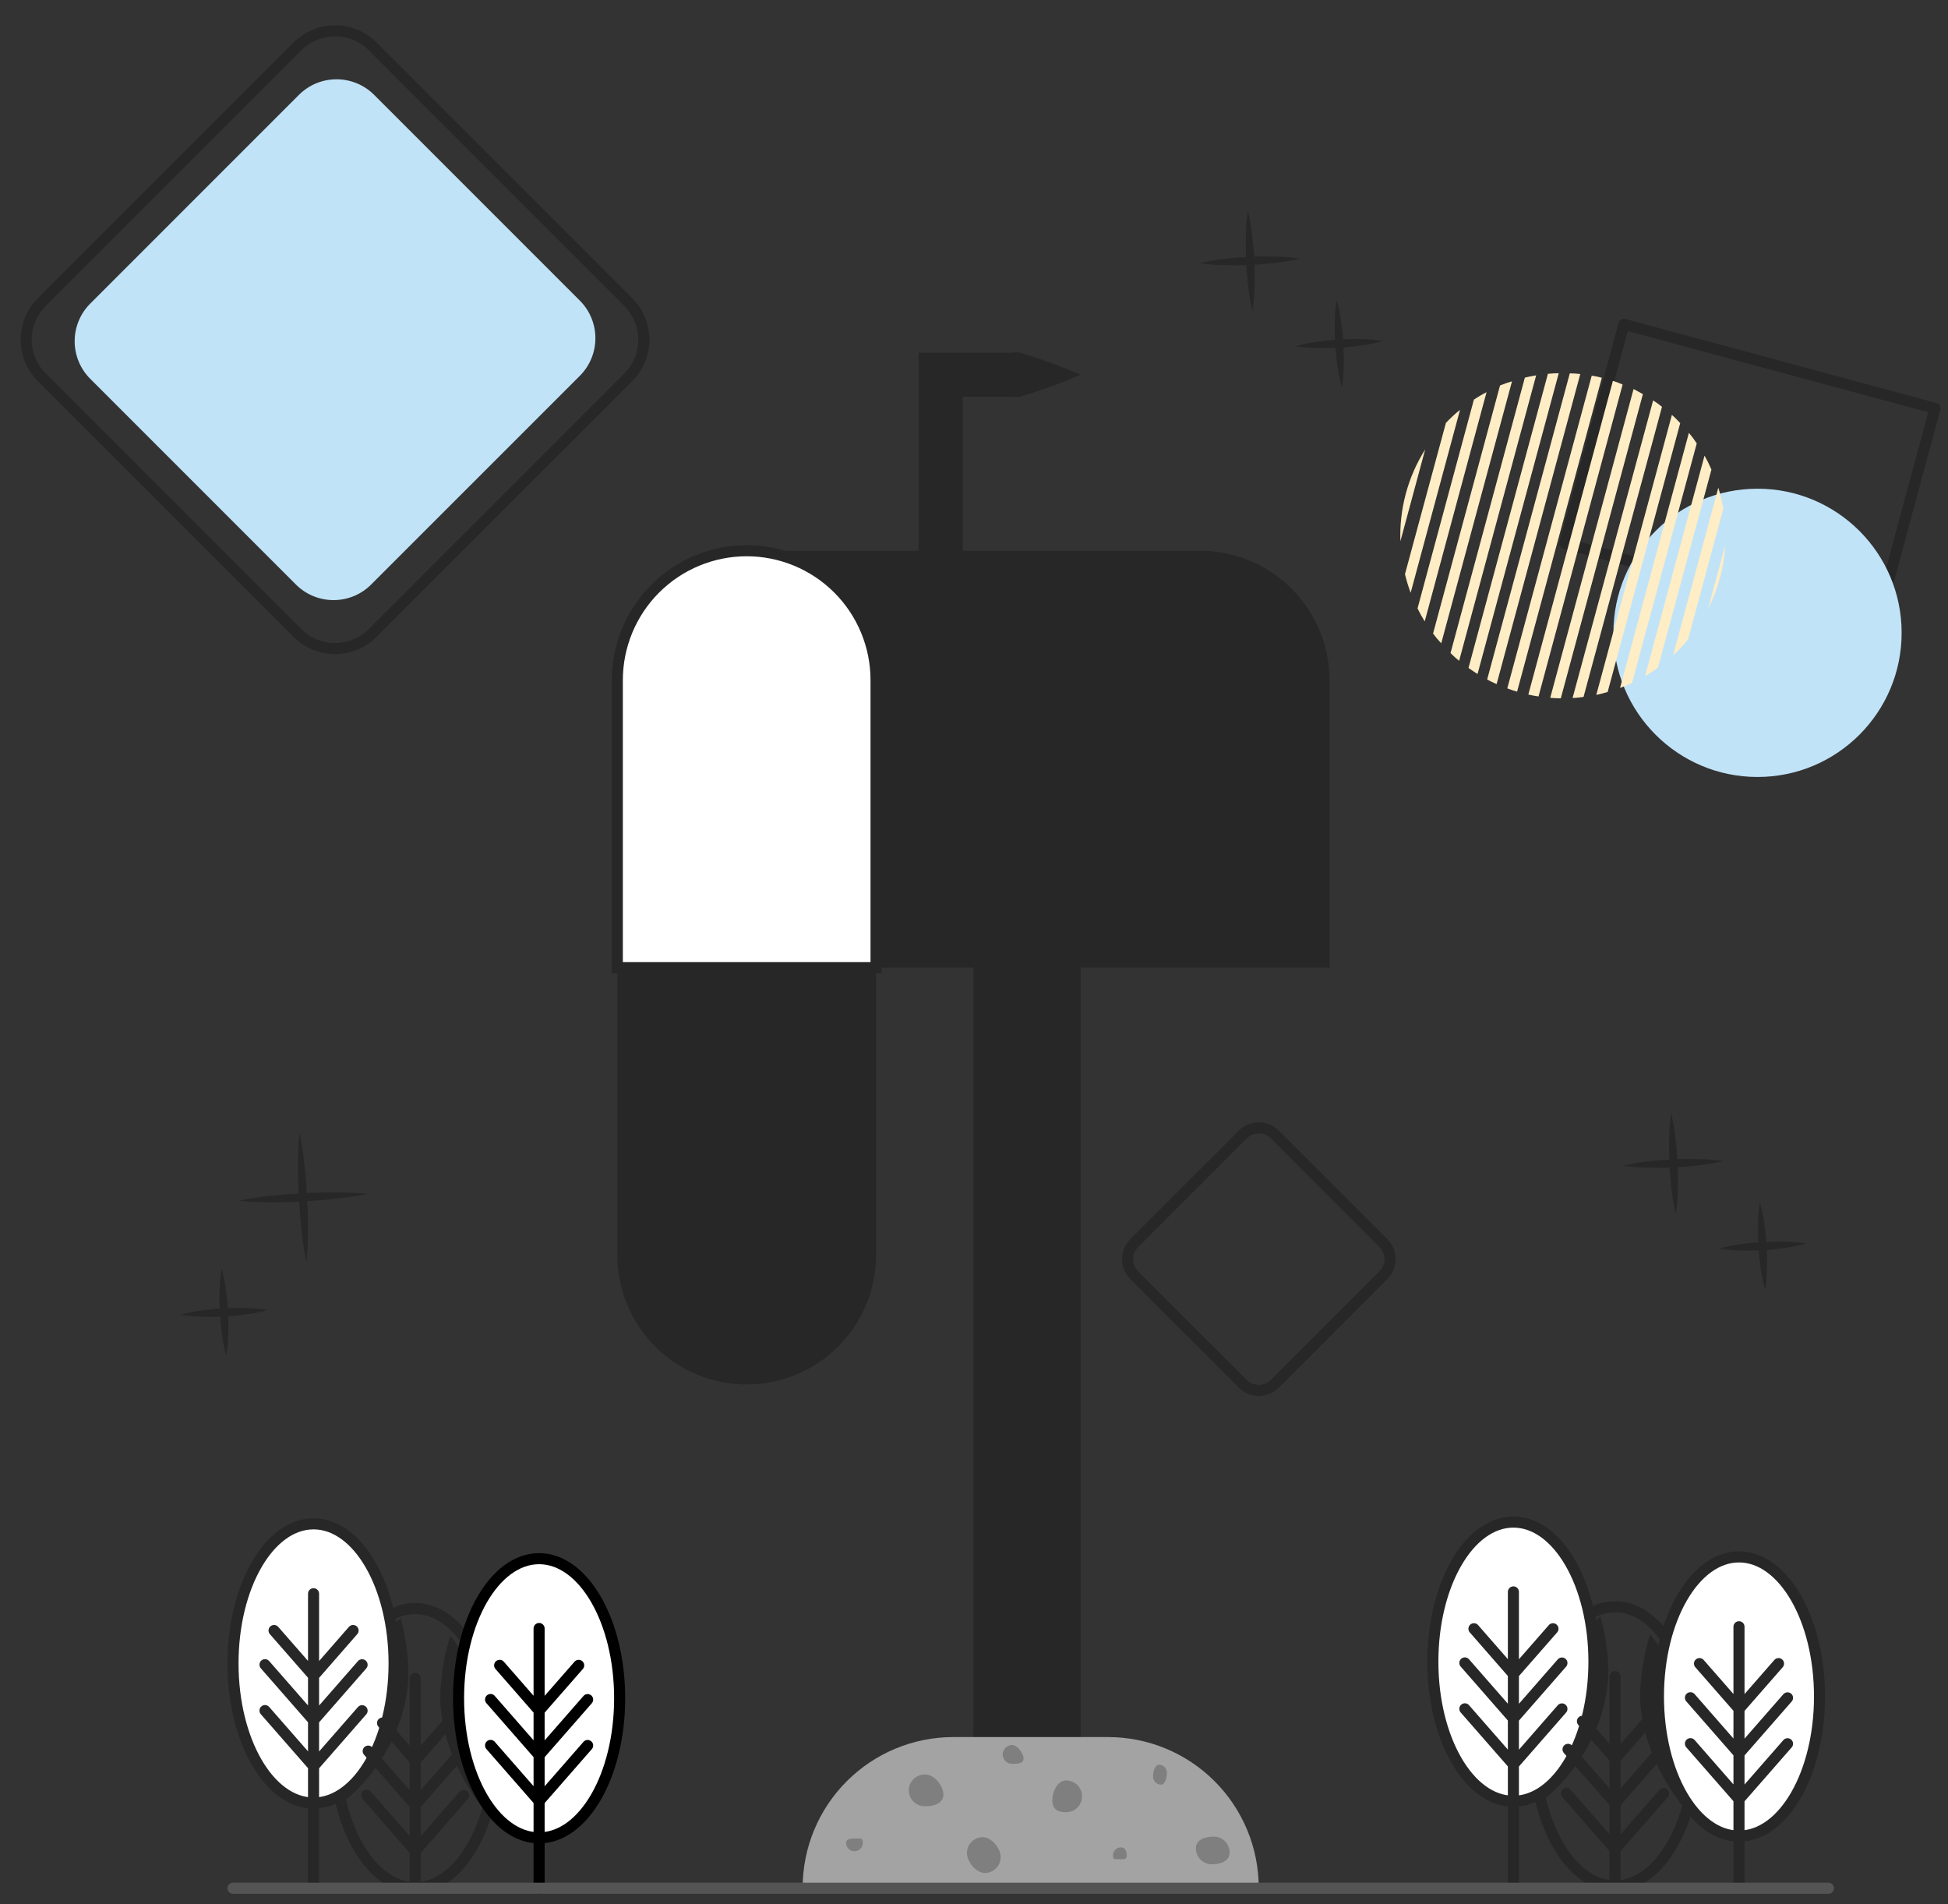 <svg width="176" height="172" viewBox="0 0 176 172" fill="none" xmlns="http://www.w3.org/2000/svg">
<rect x="0" y="0" width="176" height="172" fill="#333333" stroke="none"/>
<g id="Layer 2">
<g id="Layer 1">
<path id="Vector" d="M169.48 56.678L141.374 49.089L146.718 29.298L174.824 36.887L169.48 56.678Z" stroke="#272727" stroke-linecap="round" stroke-linejoin="round"/>
<path id="Vector_2" d="M158.791 70.184C165.982 70.184 171.811 64.355 171.811 57.164C171.811 49.974 165.982 44.145 158.791 44.145C151.6 44.145 145.771 49.974 145.771 57.164C145.771 64.355 151.6 70.184 158.791 70.184Z" fill="#C1E3F7"/>
<path id="Vector_3" d="M87.945 80.859H97.641V170.6H87.945V80.859Z" fill="#272727"/>
<path id="Vector_4" d="M120.12 87.403H55.778V61.439C55.778 58.338 57.01 55.364 59.203 53.171C61.395 50.979 64.369 49.747 67.47 49.747H108.431C111.531 49.748 114.504 50.98 116.696 53.173C118.888 55.365 120.12 58.339 120.12 61.439V87.403Z" fill="#272727"/>
<path id="Vector_5" d="M79.151 87.403H55.774V61.439C55.774 58.339 57.005 55.365 59.197 53.173C61.389 50.98 64.362 49.748 67.463 49.747C70.563 49.748 73.536 50.98 75.728 53.173C77.92 55.365 79.151 58.339 79.151 61.439V87.403Z" fill="white" stroke="#272727" stroke-miterlimit="10"/>
<path id="Vector_6" d="M124.995 112.294L115.176 102.476C114.379 101.679 113.087 101.679 112.29 102.476L102.471 112.294C101.674 113.091 101.674 114.383 102.471 115.18L112.29 124.998C113.087 125.795 114.379 125.795 115.176 124.998L124.995 115.18C125.792 114.383 125.792 113.091 124.995 112.294Z" stroke="#272727" stroke-linecap="round" stroke-linejoin="round"/>
<path id="Vector_7" d="M52.386 27.151L33.805 8.571C31.928 6.694 28.884 6.694 27.007 8.571L8.155 27.422C6.277 29.3 6.277 32.343 8.155 34.22L26.735 52.8C28.613 54.677 31.656 54.677 33.533 52.8L52.386 33.949C54.263 32.071 54.263 29.028 52.386 27.151Z" fill="#C1E3F7"/>
<path id="Vector_8" d="M56.763 27.287L33.669 4.194C31.792 2.317 28.748 2.317 26.871 4.194L3.777 27.287C1.9 29.164 1.9 32.207 3.777 34.084L26.871 57.177C28.748 59.054 31.792 59.054 33.669 57.177L56.763 34.084C58.64 32.207 58.64 29.164 56.763 27.287Z" stroke="#272727" stroke-linecap="round" stroke-linejoin="round"/>
<path id="Vector_9" d="M27.057 102.29C27.254 103.253 27.402 104.226 27.501 105.204C27.615 106.18 27.682 107.156 27.741 108.133C27.8 109.109 27.826 110.089 27.819 111.068C27.826 112.056 27.782 113.043 27.689 114.027C27.491 113.062 27.342 112.088 27.242 111.109C27.131 110.133 27.064 109.157 27.005 108.181C26.946 107.204 26.92 106.225 26.927 105.245C26.935 104.265 26.961 103.274 27.057 102.29Z" fill="#272727"/>
<path id="Vector_10" d="M33.247 107.837C32.284 108.035 31.311 108.183 30.333 108.28C29.357 108.395 28.381 108.462 27.404 108.521C26.428 108.58 25.448 108.606 24.468 108.598C23.481 108.605 22.493 108.562 21.51 108.469C22.474 108.271 23.448 108.122 24.427 108.021C25.404 107.911 26.38 107.844 27.356 107.785C28.332 107.726 29.312 107.703 30.292 107.707C31.272 107.711 32.252 107.737 33.247 107.837ZM20.02 114.585C20.198 115.228 20.331 115.883 20.415 116.545C20.504 117.199 20.567 117.853 20.604 118.512C20.641 119.17 20.645 119.832 20.63 120.49C20.617 121.158 20.556 121.824 20.445 122.483C20.266 121.84 20.135 121.185 20.053 120.523C19.872 119.215 19.802 117.894 19.842 116.574C19.854 115.908 19.913 115.243 20.02 114.585Z" fill="#272727"/>
<path id="Vector_11" d="M24.184 118.338C23.541 118.516 22.886 118.648 22.224 118.734C21.569 118.822 20.911 118.885 20.253 118.922C19.595 118.959 18.936 118.963 18.275 118.944C17.608 118.933 16.943 118.873 16.285 118.763C16.928 118.584 17.583 118.453 18.245 118.371C18.899 118.279 19.558 118.216 20.216 118.183C20.874 118.149 21.532 118.138 22.194 118.157C22.861 118.168 23.526 118.229 24.184 118.338ZM117.498 23.357C116.755 23.537 116.002 23.667 115.242 23.749C114.503 23.838 113.73 23.9 112.975 23.937C112.221 23.974 111.459 23.978 110.698 23.96C109.934 23.946 109.172 23.884 108.416 23.775C109.159 23.595 109.912 23.464 110.672 23.383C111.411 23.294 112.184 23.231 112.938 23.198C113.693 23.165 114.455 23.157 115.216 23.176C115.98 23.186 116.742 23.247 117.498 23.357Z" fill="#272727"/>
<path id="Vector_12" d="M113.164 28.116C112.984 27.372 112.854 26.617 112.772 25.857C112.683 25.102 112.622 24.347 112.587 23.59C112.55 22.832 112.547 22.074 112.565 21.316C112.577 20.551 112.639 19.788 112.75 19.031C112.929 19.774 113.06 20.529 113.142 21.29C113.231 22.044 113.292 22.8 113.327 23.556C113.361 24.313 113.369 25.071 113.349 25.831C113.335 26.595 113.273 27.359 113.164 28.116ZM120.767 27.091C120.949 27.733 121.084 28.387 121.17 29.047C121.262 29.702 121.333 30.36 121.37 31.018C121.407 31.677 121.421 32.335 121.407 32.997C121.399 33.663 121.342 34.328 121.236 34.986C121.054 34.344 120.918 33.691 120.83 33.03C120.737 32.375 120.671 31.721 120.634 31.063C120.597 30.405 120.582 29.743 120.597 29.084C120.604 28.417 120.661 27.751 120.767 27.091Z" fill="#272727"/>
<path id="Vector_13" d="M124.952 30.804C124.311 30.986 123.657 31.121 122.996 31.207C122.342 31.303 121.684 31.369 121.025 31.407C120.367 31.444 119.709 31.458 119.047 31.444C118.381 31.436 117.716 31.379 117.058 31.273C117.699 31.091 118.353 30.956 119.014 30.87C119.668 30.778 120.326 30.708 120.981 30.671C121.636 30.634 122.301 30.619 122.963 30.634C123.629 30.641 124.294 30.698 124.952 30.804ZM155.74 104.879C154.996 105.058 154.242 105.189 153.481 105.27C152.727 105.359 151.971 105.421 151.214 105.455C150.457 105.49 149.699 105.498 148.94 105.481C148.175 105.467 147.412 105.405 146.655 105.296C147.399 105.117 148.153 104.986 148.914 104.904C149.669 104.816 150.424 104.754 151.181 104.72C151.939 104.683 152.697 104.679 153.455 104.697C154.22 104.708 154.983 104.769 155.74 104.879Z" fill="#272727"/>
<path id="Vector_14" d="M151.407 109.63C151.227 108.886 151.096 108.132 151.015 107.371C150.926 106.617 150.864 105.861 150.83 105.104C150.795 104.347 150.788 103.589 150.808 102.83C150.819 102.065 150.879 101.302 150.989 100.545C151.168 101.289 151.299 102.044 151.381 102.804C151.47 103.544 151.536 104.313 151.566 105.071C151.595 105.829 151.61 106.587 151.588 107.345C151.577 108.11 151.516 108.873 151.407 109.63ZM159.006 108.613C159.188 109.255 159.324 109.908 159.412 110.569C159.505 111.224 159.571 111.882 159.612 112.54C159.653 113.198 159.664 113.857 159.649 114.518C159.642 115.185 159.585 115.85 159.479 116.508C159.295 115.867 159.159 115.213 159.072 114.552C158.98 113.897 158.91 113.239 158.873 112.581C158.836 111.923 158.824 111.264 158.839 110.603C158.847 109.936 158.903 109.272 159.006 108.613Z" fill="#272727"/>
<path id="Vector_15" d="M163.192 112.326C162.549 112.508 161.894 112.643 161.232 112.729C160.577 112.821 159.923 112.891 159.265 112.928C158.606 112.965 157.948 112.98 157.286 112.965C156.62 112.958 155.955 112.901 155.297 112.795C155.938 112.612 156.592 112.478 157.253 112.392C157.908 112.296 158.562 112.23 159.22 112.193C159.878 112.156 160.537 112.141 161.199 112.156C161.866 112.163 162.532 112.22 163.192 112.326Z" fill="#272727"/>
<path id="Vector_16" d="M55.774 87.404H79.151V113.368C79.151 116.469 77.92 119.442 75.728 121.634C73.536 123.827 70.563 125.059 67.463 125.06C64.362 125.059 61.389 123.827 59.197 121.634C57.005 119.442 55.774 116.469 55.774 113.368V87.404Z" fill="#272727"/>
<path id="Vector_17" d="M75.92 103.477C75.816 104.775 75.679 106.066 75.55 107.363V107.341C75.598 108.162 75.624 108.979 75.657 109.8L75.727 112.255C75.729 112.265 75.729 112.275 75.727 112.285C75.565 113.472 75.394 114.655 75.202 115.835C75.01 117.014 74.832 118.197 74.592 119.373C74.685 118.179 74.807 116.988 74.94 115.798C75.073 114.607 75.213 113.424 75.369 112.237V112.266L75.306 109.808C75.306 108.99 75.272 108.169 75.276 107.349V107.326C75.461 106.043 75.672 104.757 75.92 103.477ZM69.737 96.282C69.367 99.695 68.931 103.104 68.502 106.513V106.435C68.934 107.241 69.341 108.066 69.759 108.883C70.177 109.7 70.595 110.517 70.994 111.346C71.007 111.38 71.007 111.418 70.994 111.453C70.687 113.047 70.403 114.648 70.073 116.238C69.744 117.828 69.423 119.418 69.064 121.004C69.293 119.394 69.54 117.792 69.803 116.197C70.055 114.592 70.358 112.995 70.632 111.39L70.65 111.501C70.229 110.684 69.833 109.856 69.426 109.031C69.019 108.206 68.613 107.389 68.228 106.554C68.221 106.528 68.221 106.501 68.228 106.476C68.713 103.074 69.204 99.676 69.737 96.282ZM89.727 121.008C89.816 124.032 89.853 127.057 89.882 130.082L89.905 134.619V139.156V139.111L90.644 141.859L91.351 144.61C91.352 144.619 91.352 144.629 91.351 144.639L91.302 147.804L91.225 150.97L91.147 147.804L91.099 144.639V144.673L90.33 141.936L89.59 139.196C89.589 139.182 89.589 139.167 89.59 139.152C89.59 137.64 89.572 136.127 89.59 134.615L89.613 130.078C89.602 127.057 89.635 124.032 89.727 121.008ZM66.098 92.307C65.762 95.317 65.359 98.315 64.989 101.314L64.371 105.81C64.172 107.312 63.946 108.805 63.732 110.303V110.259L64.064 113.08L64.382 115.901V115.931L63.887 119.077L63.366 122.202L63.735 119.055L64.131 115.916V115.949L63.761 113.132L63.392 110.314C63.39 110.299 63.39 110.284 63.392 110.27C63.599 108.772 63.794 107.271 64.02 105.777L64.678 101.27C65.126 98.282 65.584 95.291 66.098 92.307ZM90.463 90.406C90.541 92.026 90.578 93.641 90.607 95.261C90.637 96.881 90.633 98.496 90.648 100.116C90.663 101.736 90.648 103.351 90.607 104.967L90.555 107.397C90.526 108.203 90.507 109.013 90.463 109.822C90.422 109.013 90.404 108.203 90.374 107.397L90.323 104.967C90.293 103.351 90.293 101.732 90.278 100.116C90.263 98.5 90.278 96.881 90.323 95.261C90.367 93.641 90.389 92.026 90.463 90.406ZM60.026 104.228C60.026 105.045 59.964 105.858 59.904 106.672C59.845 107.485 59.768 108.295 59.686 109.105C59.605 109.915 59.501 110.725 59.383 111.531L59.198 112.74C59.124 113.143 59.065 113.546 58.98 113.945C58.98 113.535 59.006 113.128 59.021 112.721L59.098 111.501C59.154 110.688 59.235 109.878 59.32 109.068C59.405 108.258 59.501 107.448 59.623 106.642C59.745 105.836 59.871 105.026 60.026 104.228ZM74.463 89.374C74.463 90.192 74.4 91.005 74.344 91.819C74.289 92.632 74.207 93.442 74.123 94.252C74.037 95.061 73.941 95.871 73.819 96.677L73.638 97.886C73.564 98.286 73.501 98.689 73.416 99.088C73.416 98.681 73.442 98.275 73.457 97.864L73.538 96.644C73.59 95.831 73.675 95.021 73.756 94.211C73.838 93.401 73.941 92.591 74.06 91.785C74.178 90.979 74.293 90.173 74.463 89.374ZM61.465 89.374C61.465 90.192 61.402 91.005 61.343 91.819C61.284 92.632 61.206 93.442 61.125 94.252C61.043 95.061 60.94 95.871 60.818 96.677L60.637 97.886C60.563 98.286 60.5 98.689 60.415 99.088C60.415 98.681 60.444 98.275 60.455 97.864L60.537 96.644C60.592 95.831 60.674 95.021 60.755 94.211C60.836 93.401 60.94 92.591 61.062 91.785C61.184 90.979 61.302 90.173 61.465 89.374ZM94.368 140.424C94.446 142.643 94.479 144.891 94.508 147.124C94.538 149.357 94.538 151.591 94.553 153.824C94.568 156.058 94.553 158.291 94.512 160.524L94.46 163.874C94.427 164.984 94.412 166.093 94.368 167.224C94.327 166.115 94.309 165.006 94.279 163.874L94.228 160.524C94.198 158.306 94.198 156.058 94.183 153.824C94.168 151.591 94.183 149.357 94.228 147.124C94.272 144.891 94.294 142.657 94.368 140.424Z" fill="#272727"/>
<path id="Vector_18" d="M94.475 32.612C93.946 32.431 93.418 32.242 92.892 32.087C92.626 32.006 92.364 31.909 92.101 31.843C91.838 31.814 91.571 31.823 91.31 31.869H82.997V58.329C83.01 58.656 82.995 58.984 82.953 59.309C82.945 59.475 82.973 59.642 83.034 59.797L83.193 60.289L83.511 61.269C83.951 62.574 84.424 63.879 84.99 65.184C85.545 63.879 86.018 62.574 86.469 61.269L86.787 60.289L86.947 59.797C87.007 59.642 87.035 59.475 87.028 59.309C86.985 58.984 86.971 58.656 86.983 58.329V35.829H91.302C91.564 35.874 91.83 35.883 92.094 35.855C92.356 35.785 92.619 35.692 92.885 35.611C93.41 35.448 93.939 35.263 94.468 35.086C95.522 34.716 96.576 34.313 97.633 33.847C96.597 33.393 95.544 32.981 94.475 32.612Z" fill="#272727"/>
<path id="Vector_19" d="M131.912 37.02L127.452 53.544C127.245 52.995 127.074 52.433 126.938 51.862L130.636 38.203C131.034 37.779 131.46 37.384 131.912 37.02ZM128.765 40.595L126.524 48.896C126.419 45.967 127.2 43.074 128.765 40.595ZM134.308 35.426L128.721 56.133C128.485 55.752 128.269 55.36 128.073 54.957L133.165 36.099C133.532 35.85 133.913 35.626 134.308 35.426ZM136.608 34.446L130.214 58.111C129.951 57.832 129.704 57.538 129.475 57.231L135.525 34.823C135.877 34.675 136.239 34.549 136.608 34.446ZM138.79 33.906L131.83 59.693C131.559 59.473 131.3 59.239 131.054 58.991L137.769 34.113C137.816 34.098 137.865 34.086 137.913 34.076C138.202 34.01 138.498 33.954 138.79 33.906ZM140.831 33.714L133.494 60.884C133.213 60.714 132.943 60.514 132.677 60.337L139.851 33.769C140.176 33.732 140.503 33.714 140.831 33.714ZM142.776 33.788L135.218 61.794C134.922 61.664 134.641 61.531 134.363 61.38L141.829 33.725C142.146 33.727 142.462 33.748 142.776 33.788ZM144.721 34.128L137.067 62.478C136.766 62.395 136.471 62.295 136.183 62.178L143.811 33.932C144.115 33.984 144.425 34.032 144.721 34.128ZM146.603 34.734L139.004 62.91C138.697 62.866 138.394 62.814 138.083 62.74L145.723 34.402C146.023 34.495 146.317 34.606 146.603 34.734ZM148.434 35.603L141.016 63.081C140.698 63.081 140.372 63.058 140.062 63.032L147.59 35.141C147.879 35.297 148.156 35.441 148.434 35.603ZM150.16 36.746L143.072 62.951C142.744 63.004 142.413 63.038 142.081 63.051L149.358 36.169C149.636 36.346 149.904 36.539 150.16 36.746ZM151.806 38.221L145.25 62.504C144.998 62.581 144.747 62.648 144.51 62.707C144.416 62.732 144.321 62.752 144.225 62.766L151.055 37.474C151.318 37.71 151.569 37.96 151.806 38.221ZM153.3 40.052L147.457 61.683C147.105 61.858 146.742 62.011 146.37 62.141L152.59 39.098C152.848 39.399 153.085 39.718 153.3 40.052ZM154.627 42.418L149.798 60.307C149.425 60.585 149.035 60.838 148.63 61.065L154.002 41.157C154.235 41.565 154.444 41.986 154.627 42.418ZM155.7 45.957L152.512 57.76C152.103 58.274 151.652 58.752 151.163 59.191L155.249 44.049C155.352 44.385 155.448 44.74 155.526 45.092C155.593 45.38 155.644 45.672 155.7 45.957ZM154.317 54.997L155.877 49.225C155.765 51.237 155.233 53.203 154.317 54.997Z" fill="#FFEDC5"/>
<path id="Vector_20" d="M145.919 170.353C149.938 170.353 153.196 164.707 153.196 157.744C153.196 150.78 149.938 145.135 145.919 145.135C141.9 145.135 138.642 150.78 138.642 157.744C138.642 164.707 141.9 170.353 145.919 170.353Z" stroke="#272727" stroke-miterlimit="10"/>
<path id="Vector_21" d="M152.161 163.29C153.196 160.898 152.416 159.433 152.416 157.744C152.416 154.183 151.222 150.152 149.088 147.623C148.515 149.434 148.21 151.319 148.182 153.218C148.193 156.793 150.038 160.761 152.161 163.29Z" fill="#272727"/>
<path id="Vector_22" d="M157.116 165.853C161.135 165.853 164.393 160.207 164.393 153.244C164.393 146.28 161.135 140.635 157.116 140.635C153.097 140.635 149.839 146.28 149.839 153.244C149.839 160.207 153.097 165.853 157.116 165.853Z" fill="white"/>
<path id="Vector_23" d="M139.248 158.139C139.248 159.548 138.679 160.672 139.455 162.576C142.783 159.907 145.313 155.433 145.313 150.822C145.268 149.197 145.031 147.584 144.606 146.015C141.264 148.659 139.248 153.528 139.248 158.139Z" fill="#272727"/>
<path id="Vector_24" d="M136.734 162.706C140.753 162.706 144.011 157.061 144.011 150.097C144.011 143.133 140.753 137.488 136.734 137.488C132.715 137.488 129.457 143.133 129.457 150.097C129.457 157.061 132.715 162.706 136.734 162.706Z" fill="white"/>
<path id="Vector_25" d="M145.919 170.353V151.443M145.919 158.849L142.972 155.481M145.919 162.872L141.67 158.017M145.919 167.017L141.533 162.003M145.919 158.857L149.491 154.771M145.919 162.88L150.304 157.866M145.919 167.025L150.304 162.011" stroke="#272727" stroke-linecap="round" stroke-linejoin="round"/>
<path id="Vector_26" d="M136.734 162.706C140.753 162.706 144.011 157.061 144.011 150.097C144.011 143.133 140.753 137.488 136.734 137.488C132.715 137.488 129.457 143.133 129.457 150.097C129.457 157.061 132.715 162.706 136.734 162.706Z" stroke="#272727" stroke-miterlimit="10"/>
<path id="Vector_27" d="M136.734 143.796V170.401M136.734 151.203L133.169 147.124M136.734 155.226L132.348 150.212M136.734 159.371L132.348 154.357M136.734 151.21L140.31 147.124M136.734 155.233L141.119 150.219M136.734 159.378L141.119 154.364" stroke="#272727" stroke-linecap="round" stroke-linejoin="round"/>
<path id="Vector_28" d="M157.116 165.853C161.135 165.853 164.393 160.207 164.393 153.244C164.393 146.28 161.135 140.635 157.116 140.635C153.097 140.635 149.839 146.28 149.839 153.244C149.839 160.207 153.097 165.853 157.116 165.853Z" stroke="#272727" stroke-linecap="round" stroke-linejoin="round"/>
<path id="Vector_29" d="M157.116 146.943V170.401M157.116 154.349L153.548 150.271M157.116 158.372L152.73 153.355M157.116 162.517L152.73 157.503M157.116 154.357L160.688 150.271M157.116 158.38L161.502 153.366M157.116 162.525L161.502 157.511" stroke="#272727" stroke-linecap="round" stroke-linejoin="round"/>
<path id="Vector_30" d="M37.511 170.512C41.53 170.512 44.788 164.866 44.788 157.903C44.788 150.939 41.53 145.294 37.511 145.294C33.492 145.294 30.233 150.939 30.233 157.903C30.233 164.866 33.492 170.512 37.511 170.512Z" stroke="#272727" stroke-miterlimit="10"/>
<path id="Vector_31" d="M43.752 163.449C44.791 161.06 44.007 159.596 44.007 157.903C44.007 154.342 42.817 150.311 40.679 147.782C40.105 149.593 39.8 151.478 39.773 153.377C39.788 156.938 41.63 160.92 43.752 163.449Z" fill="#272727"/>
<path id="Vector_32" d="M48.708 166.012C52.727 166.012 55.985 160.366 55.985 153.403C55.985 146.439 52.727 140.794 48.708 140.794C44.688 140.794 41.43 146.439 41.43 153.403C41.43 160.366 44.688 166.012 48.708 166.012Z" fill="white"/>
<path id="Vector_33" d="M30.843 158.298C30.843 159.707 30.27 160.831 31.051 162.736C34.379 160.07 36.904 155.592 36.904 150.981C36.861 149.356 36.626 147.743 36.202 146.174C32.877 148.818 30.843 153.687 30.843 158.298Z" fill="#272727"/>
<path id="Vector_34" d="M28.329 162.865C32.348 162.865 35.606 157.22 35.606 150.256C35.606 143.292 32.348 137.647 28.329 137.647C24.31 137.647 21.052 143.292 21.052 150.256C21.052 157.22 24.31 162.865 28.329 162.865Z" fill="white"/>
<path id="Vector_35" d="M37.511 170.512V151.606M37.511 159.008L34.563 155.64M37.511 163.031L33.266 158.176M37.511 167.18L33.125 162.162M37.511 159.019L41.086 154.93M37.511 163.039L41.896 158.025M37.511 167.187L41.896 162.173" stroke="#272727" stroke-linecap="round" stroke-linejoin="round"/>
<path id="Vector_36" d="M28.329 162.865C32.348 162.865 35.606 157.22 35.606 150.256C35.606 143.292 32.348 137.647 28.329 137.647C24.31 137.647 21.052 143.292 21.052 150.256C21.052 157.22 24.31 162.865 28.329 162.865Z" stroke="#272727" stroke-miterlimit="10"/>
<path id="Vector_37" d="M28.329 143.959V170.563M28.329 151.362L24.761 147.283M28.329 155.385L23.943 150.371M28.329 159.53L23.943 154.516M28.329 151.373L31.901 147.283M28.329 155.392L32.715 150.378M28.329 159.541L32.715 154.527" stroke="#272727" stroke-linecap="round" stroke-linejoin="round"/>
<path id="Vector_38" d="M48.708 166.012C52.727 166.012 55.985 160.366 55.985 153.403C55.985 146.439 52.727 140.794 48.708 140.794C44.688 140.794 41.43 146.439 41.43 153.403C41.43 160.366 44.688 166.012 48.708 166.012Z" stroke="black" stroke-linecap="round" stroke-linejoin="round"/>
<path id="Vector_39" d="M48.707 147.102V170.563M48.707 154.508L45.143 150.43M48.707 158.531L44.322 153.517M48.707 162.676L44.322 157.662M48.707 154.516L52.283 150.43M48.707 158.539L53.093 153.525M48.707 162.684L53.093 157.67" stroke="black" stroke-linecap="round" stroke-linejoin="round"/>
<path id="Vector_40" d="M86.126 156.908H100.111C103.722 156.908 107.185 158.342 109.738 160.896C112.291 163.449 113.726 166.912 113.726 170.523H72.518C72.518 166.913 73.951 163.451 76.503 160.898C79.055 158.345 82.516 156.91 86.126 156.908Z" fill="#A3A3A3"/>
<path id="Vector_41" d="M77.957 166.466C77.957 166.667 77.877 166.86 77.735 167.002C77.593 167.145 77.4 167.224 77.199 167.224C76.998 167.224 76.805 167.145 76.663 167.002C76.521 166.86 76.441 166.667 76.441 166.466C76.441 166.049 76.962 166.074 77.384 166.074C77.805 166.074 77.957 166.037 77.957 166.466ZM85.234 162.092C85.234 162.883 84.41 163.157 83.618 163.157C83.424 163.167 83.23 163.137 83.047 163.07C82.865 163.002 82.698 162.898 82.557 162.764C82.416 162.63 82.304 162.469 82.227 162.29C82.15 162.111 82.111 161.919 82.111 161.724C82.111 161.53 82.15 161.337 82.227 161.158C82.304 160.98 82.416 160.818 82.557 160.684C82.698 160.55 82.865 160.446 83.047 160.379C83.23 160.311 83.424 160.281 83.618 160.291C84.41 160.291 85.234 161.301 85.234 162.092ZM97.763 162.262C97.763 162.643 97.611 163.008 97.342 163.277C97.073 163.546 96.708 163.697 96.328 163.697C95.536 163.697 95.078 163.42 95.078 162.628C95.078 161.837 95.536 160.827 96.328 160.827C96.708 160.827 97.073 160.979 97.342 161.248C97.611 161.517 97.763 161.882 97.763 162.262ZM111.097 167.332C111.097 168.127 110.272 168.4 109.481 168.4C109.1 168.4 108.735 168.249 108.466 167.98C108.197 167.711 108.046 167.346 108.046 166.966C108.046 166.174 108.871 165.901 109.662 165.901C109.85 165.9 110.037 165.937 110.211 166.009C110.385 166.08 110.543 166.186 110.676 166.318C110.81 166.451 110.915 166.609 110.987 166.783C111.06 166.957 111.097 167.143 111.097 167.332ZM90.411 167.749C90.411 168.129 90.261 168.494 89.992 168.763C89.724 169.032 89.36 169.183 88.98 169.184C88.189 169.184 87.361 168.175 87.361 167.383C87.361 167.003 87.512 166.638 87.781 166.369C88.05 166.1 88.415 165.949 88.795 165.949C89.587 165.949 90.411 166.958 90.411 167.749ZM101.804 167.62C101.804 168.016 101.482 167.938 101.087 167.938C100.691 167.938 100.554 167.986 100.554 167.59C100.554 167.4 100.63 167.218 100.764 167.083C100.899 166.949 101.081 166.873 101.272 166.873C101.656 166.873 101.804 167.224 101.804 167.62ZM105.428 160.121C105.428 160.517 105.291 161.208 104.896 161.208C104.705 161.208 104.523 161.133 104.388 160.998C104.254 160.864 104.178 160.681 104.178 160.491C104.178 160.095 104.315 159.408 104.714 159.408C104.808 159.407 104.901 159.425 104.988 159.461C105.075 159.497 105.154 159.549 105.22 159.616C105.286 159.682 105.339 159.761 105.375 159.848C105.41 159.934 105.429 160.027 105.428 160.121ZM92.478 158.846C92.478 159.319 91.912 159.33 91.443 159.33C91.217 159.33 91.001 159.24 90.841 159.081C90.682 158.921 90.592 158.705 90.592 158.479C90.592 158.254 90.682 158.038 90.841 157.878C91.001 157.719 91.217 157.629 91.443 157.629C91.912 157.629 92.478 158.376 92.478 158.846Z" fill="#7F7F7F"/>
<path id="Vector_42" d="M21.052 170.563H165.2" stroke="#545454" stroke-linecap="round" stroke-linejoin="round"/>
</g>
</g>
</svg>
